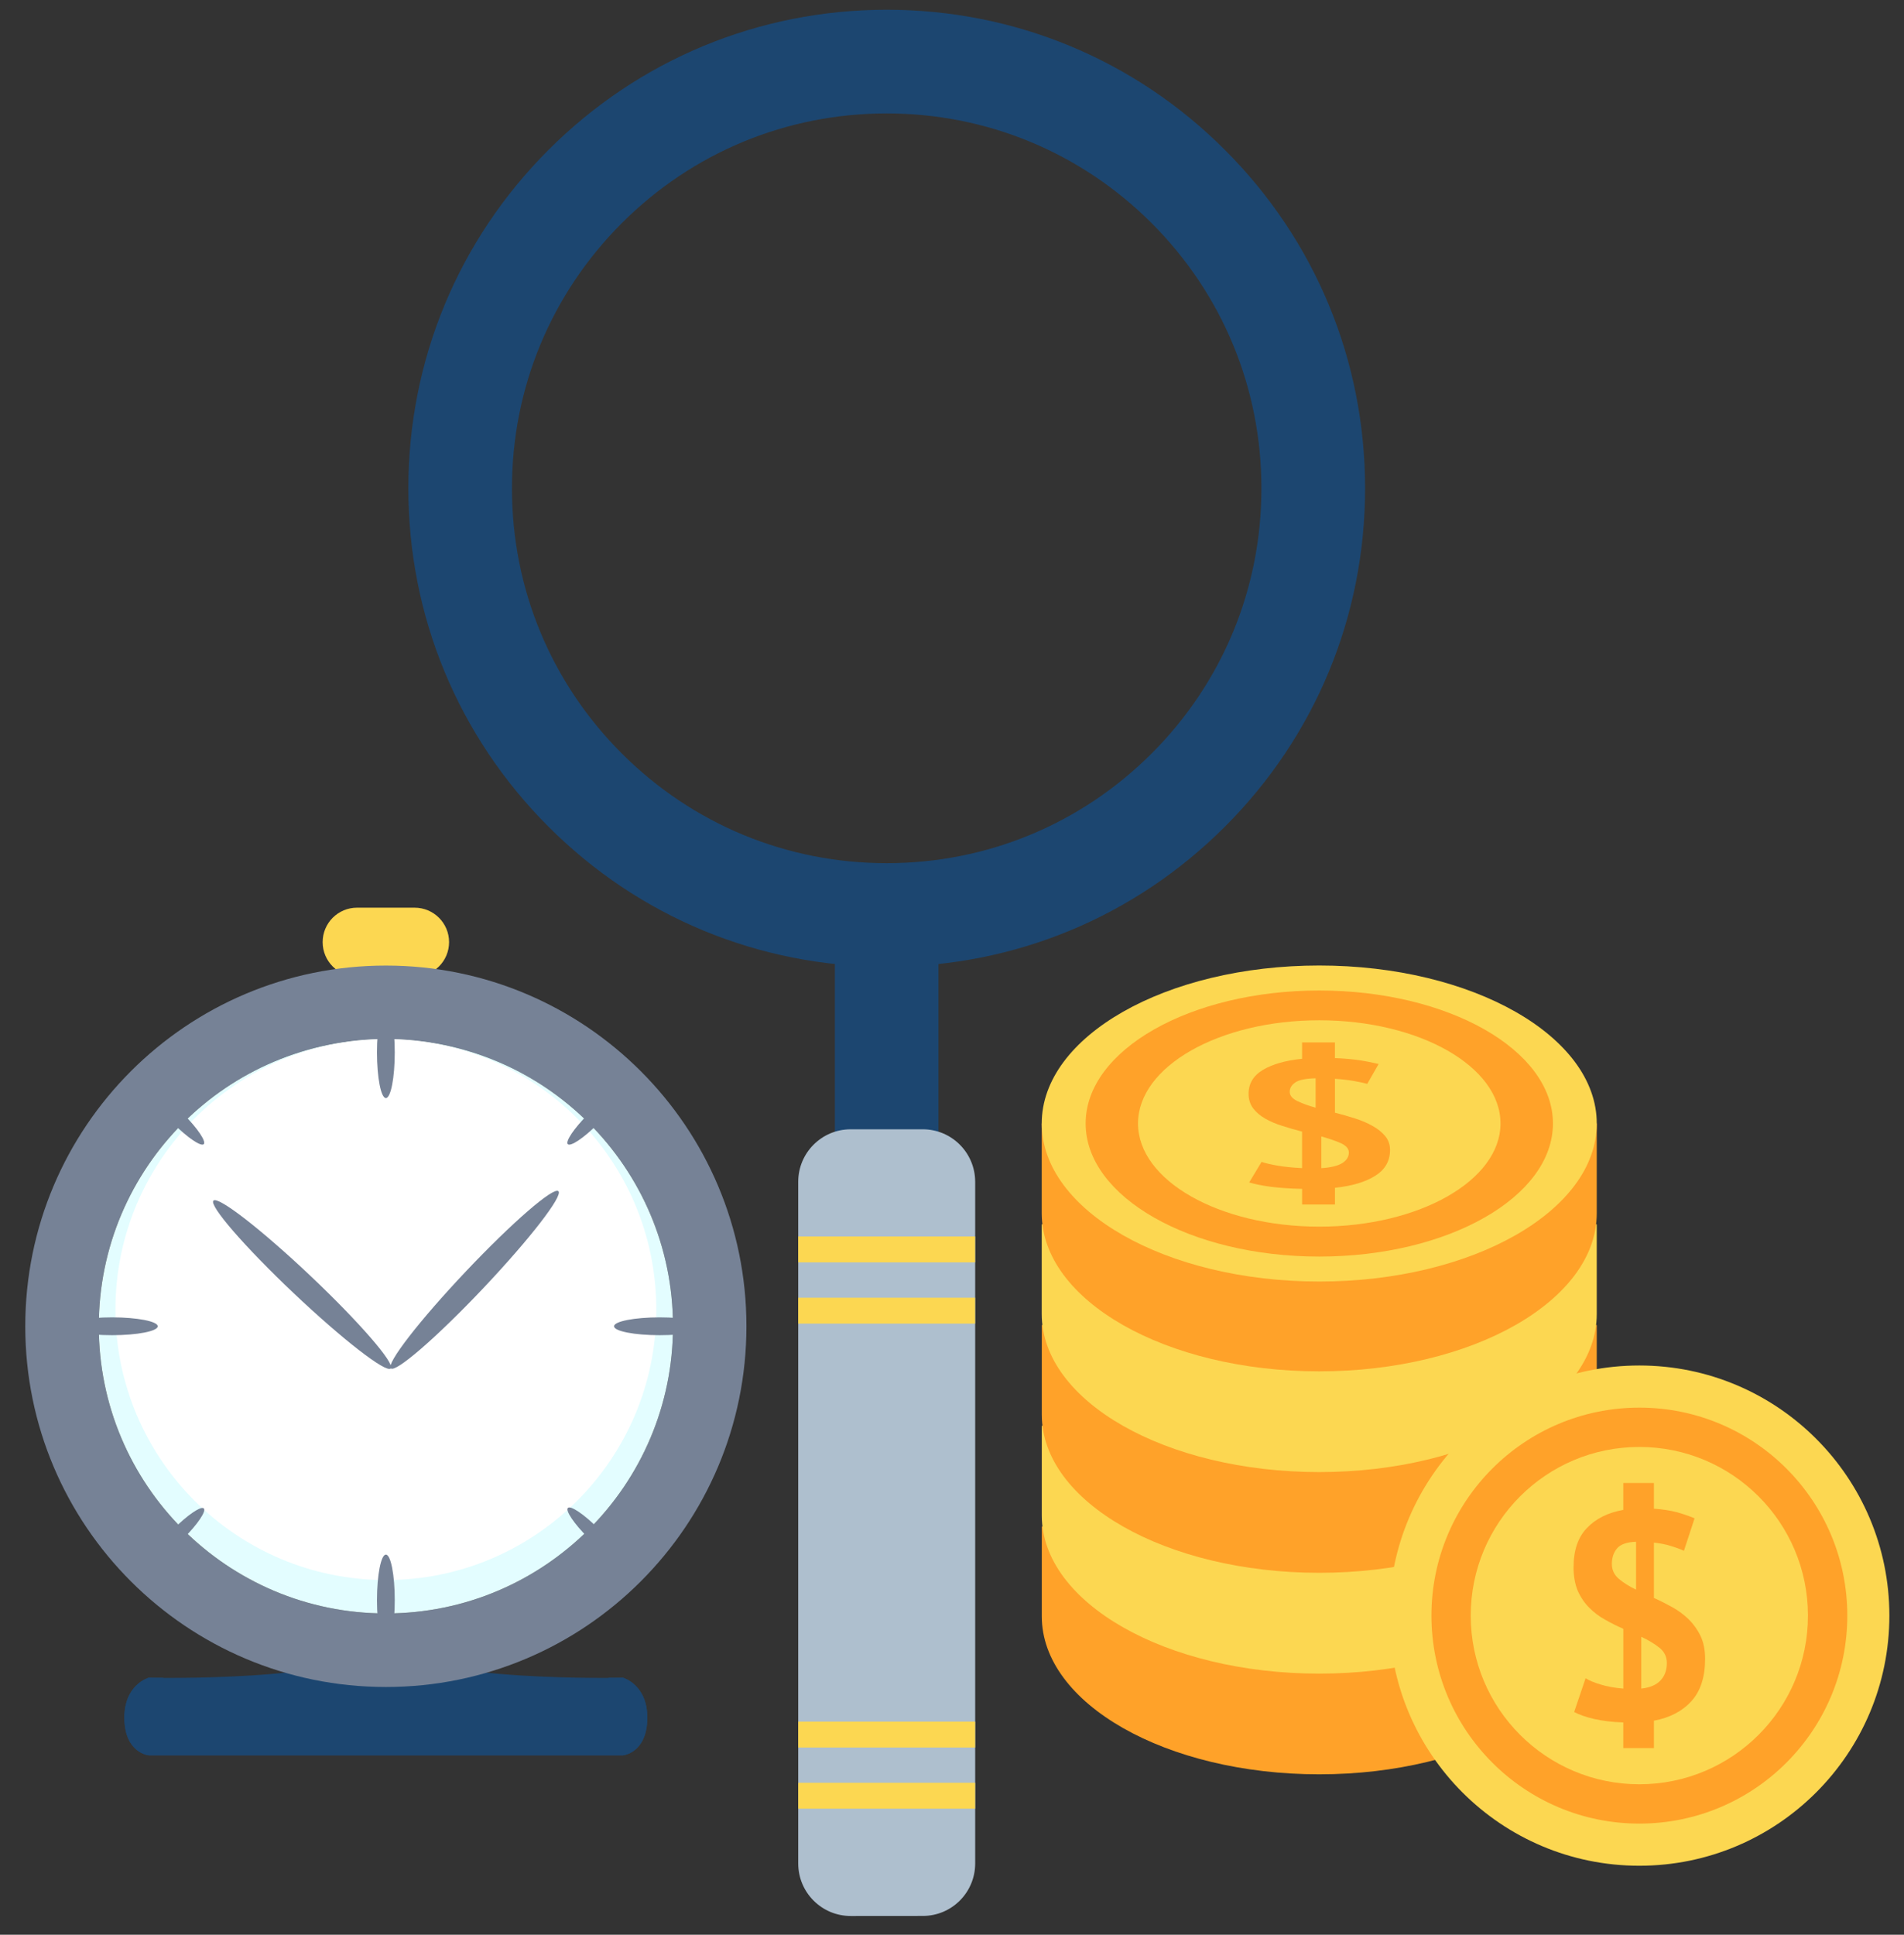 <svg width="63" height="64" viewBox="0 0 63 64" fill="none" xmlns="http://www.w3.org/2000/svg">
<rect x="0" y="0" width="63" height="64" fill="#333333" stroke="none"/>
<path d="M51.203 50.496C49.546 49.132 46.786 48.24 43.651 48.24C40.522 48.24 37.76 49.132 36.104 50.496H34.471V53.467C34.471 56.354 38.581 58.693 43.651 58.693C48.723 58.693 52.834 56.354 52.834 53.467V50.496H51.203Z" fill="#FFA229"/>
<path d="M51.203 47.164C49.546 45.802 46.786 44.906 43.651 44.906C40.522 44.906 37.76 45.802 36.102 47.164H34.471V50.133C34.471 53.02 38.581 55.362 43.651 55.362C48.723 55.362 52.834 53.02 52.834 50.133V47.164H51.203Z" fill="#FCD751"/>
<path d="M51.203 43.831C49.544 42.469 46.784 41.576 43.651 41.576C40.52 41.576 37.76 42.469 36.102 43.831H34.471V46.799C34.471 49.687 38.581 52.027 43.651 52.027C48.723 52.027 52.834 49.687 52.834 46.799V43.831H51.203Z" fill="#FFA229"/>
<path d="M51.203 40.499C49.544 39.135 46.784 38.24 43.651 38.24C40.52 38.24 37.76 39.135 36.102 40.499H34.469V43.468C34.469 46.357 38.579 48.695 43.651 48.695C48.723 48.695 52.834 46.357 52.834 43.468V40.499H51.203Z" fill="#FCD751"/>
<path d="M51.203 37.163C49.544 35.802 46.784 34.909 43.651 34.909C40.52 34.909 37.757 35.802 36.102 37.163H34.469V40.136C34.469 43.022 38.579 45.363 43.651 45.363C48.723 45.363 52.834 43.022 52.834 40.136V37.163H51.203Z" fill="#FFA229"/>
<path d="M52.834 37.163C52.834 40.049 48.724 42.392 43.651 42.392C38.58 42.392 34.469 40.049 34.469 37.163C34.469 34.279 38.579 31.938 43.651 31.938C48.724 31.938 52.834 34.279 52.834 37.163Z" fill="#FCD751"/>
<path d="M51.384 37.163C51.384 39.595 47.923 41.566 43.652 41.566C39.382 41.566 35.922 39.594 35.922 37.163C35.922 34.734 39.383 32.765 43.652 32.765C47.923 32.765 51.384 34.734 51.384 37.163Z" fill="#FFA229"/>
<path d="M43.652 40.576C46.964 40.576 49.649 39.048 49.649 37.163C49.649 35.278 46.964 33.75 43.652 33.75C40.34 33.75 37.655 35.278 37.655 37.163C37.655 39.048 40.34 40.576 43.652 40.576Z" fill="#FCD751"/>
<path d="M43.083 39.327C42.684 39.319 42.335 39.294 42.035 39.256C41.736 39.215 41.502 39.166 41.334 39.114L41.743 38.434C41.867 38.477 42.043 38.518 42.27 38.558C42.499 38.598 42.767 38.624 43.083 38.641V37.432C42.865 37.377 42.652 37.315 42.438 37.246C42.223 37.181 42.035 37.099 41.867 37.005C41.7 36.909 41.564 36.794 41.463 36.661C41.365 36.527 41.313 36.369 41.313 36.185C41.313 35.844 41.471 35.581 41.789 35.39C42.106 35.202 42.539 35.078 43.084 35.024V34.482H44.17V35.001C44.478 35.012 44.748 35.038 44.978 35.071C45.207 35.106 45.42 35.15 45.617 35.196L45.24 35.853C45.121 35.821 44.97 35.789 44.79 35.756C44.609 35.726 44.402 35.701 44.171 35.686V36.806C44.388 36.861 44.608 36.924 44.826 36.994C45.046 37.064 45.24 37.145 45.412 37.243C45.584 37.337 45.724 37.451 45.831 37.578C45.94 37.707 45.994 37.86 45.994 38.039C45.994 38.404 45.831 38.689 45.506 38.893C45.183 39.098 44.736 39.233 44.171 39.291V39.845H43.085V39.327H43.083ZM42.675 36.118C42.675 36.238 42.756 36.338 42.919 36.418C43.085 36.499 43.288 36.573 43.532 36.642V35.669C43.205 35.677 42.977 35.723 42.857 35.807C42.736 35.891 42.675 35.994 42.675 36.118ZM44.631 38.126C44.631 37.998 44.542 37.896 44.363 37.813C44.185 37.736 43.97 37.661 43.72 37.593V38.642C44.028 38.623 44.255 38.569 44.406 38.478C44.556 38.387 44.631 38.269 44.631 38.126Z" fill="#FFA229"/>
<path d="M29.341 31.98V30.265L29.338 31.98C25.11 31.98 21.135 30.334 18.146 27.344C15.157 24.354 13.511 20.38 13.512 16.154C13.511 11.926 15.158 7.95 18.147 4.96C21.136 1.97 25.112 0.323 29.339 0.322C33.567 0.322 37.542 1.968 40.531 4.96C43.522 7.949 45.169 11.926 45.168 16.153C45.169 20.38 43.522 24.355 40.532 27.344C37.543 30.334 33.568 31.98 29.341 31.98ZM29.339 3.752C26.027 3.752 22.914 5.042 20.572 7.384C18.229 9.728 16.939 12.842 16.94 16.155C16.939 19.466 18.229 22.579 20.571 24.921C22.913 27.263 26.025 28.553 29.337 28.553H29.341C32.652 28.553 35.767 27.263 38.109 24.921C40.451 22.579 41.739 19.466 41.738 16.155C41.739 12.842 40.45 9.728 38.108 7.384C35.765 5.042 32.65 3.752 29.339 3.752Z" fill="#1C4670"/>
<path d="M31.053 29.999H27.625V40.736H31.053V29.999Z" fill="#1C4670"/>
<path d="M32.267 61.642C32.267 62.601 31.49 63.379 30.533 63.377L28.147 63.379C27.189 63.38 26.412 62.601 26.412 61.643V39.092C26.412 38.132 27.19 37.356 28.146 37.356H30.534C31.49 37.357 32.265 38.132 32.267 39.091V61.642Z" fill="#AEBFCE"/>
<path d="M32.265 40.902H26.411V41.759H32.265V40.902Z" fill="#FCD751"/>
<path d="M32.265 42.928H26.411V43.784H32.265V42.928Z" fill="#FCD751"/>
<path d="M32.266 58.973H26.412V59.83H32.266V58.973Z" fill="#FCD751"/>
<path d="M32.266 56.949H26.411V57.806H32.266V56.949Z" fill="#FCD751"/>
<path d="M54.242 61.717C58.811 61.717 62.516 58.013 62.516 53.443C62.516 48.873 58.811 45.169 54.242 45.169C49.672 45.169 45.968 48.873 45.968 53.443C45.968 58.013 49.672 61.717 54.242 61.717Z" fill="#FCD751"/>
<path d="M54.244 60.323C58.044 60.323 61.124 57.243 61.124 53.443C61.124 49.643 58.044 46.563 54.244 46.563C50.444 46.563 47.364 49.643 47.364 53.443C47.364 57.243 50.444 60.323 54.244 60.323Z" fill="#FFA229"/>
<path d="M54.243 59.022C57.324 59.022 59.822 56.524 59.822 53.443C59.822 50.362 57.324 47.864 54.243 47.864C51.161 47.864 48.664 50.362 48.664 53.443C48.664 56.524 51.161 59.022 54.243 59.022Z" fill="#FCD751"/>
<path d="M53.713 56.977C53.341 56.964 53.019 56.925 52.738 56.86C52.459 56.794 52.244 56.717 52.086 56.632L52.464 55.516C52.583 55.588 52.744 55.658 52.958 55.721C53.167 55.787 53.42 55.833 53.713 55.857V53.88C53.51 53.792 53.311 53.691 53.113 53.579C52.915 53.47 52.738 53.338 52.583 53.18C52.428 53.024 52.301 52.837 52.205 52.621C52.113 52.4 52.066 52.142 52.066 51.846C52.066 51.286 52.212 50.853 52.508 50.546C52.801 50.236 53.204 50.036 53.712 49.946V49.056H54.725V49.906C55.01 49.926 55.261 49.965 55.476 50.02C55.687 50.08 55.888 50.147 56.07 50.225L55.718 51.299C55.607 51.248 55.469 51.195 55.3 51.145C55.131 51.088 54.939 51.052 54.725 51.028V52.859C54.926 52.948 55.131 53.051 55.334 53.164C55.537 53.277 55.718 53.414 55.878 53.567C56.036 53.725 56.169 53.909 56.269 54.119C56.368 54.33 56.419 54.582 56.419 54.871C56.419 55.47 56.269 55.939 55.967 56.271C55.665 56.606 55.249 56.821 54.725 56.919V57.825H53.712V56.977H53.713ZM53.334 51.733C53.334 51.929 53.408 52.091 53.56 52.223C53.716 52.355 53.903 52.473 54.134 52.584V51C53.827 51.011 53.614 51.087 53.503 51.223C53.389 51.359 53.334 51.53 53.334 51.733ZM55.153 55.012C55.153 54.806 55.072 54.635 54.904 54.503C54.742 54.374 54.542 54.251 54.306 54.144V55.857C54.59 55.827 54.805 55.736 54.943 55.588C55.083 55.44 55.153 55.247 55.153 55.012Z" fill="#FFA229"/>
<path d="M20.613 55.498C20.613 55.498 14.16 55.648 12.767 54.44C11.374 55.648 4.92 55.498 4.92 55.498C4.92 55.498 4.096 55.724 4.116 56.858C4.136 57.991 4.92 58.065 4.92 58.065H12.767H20.613C20.613 58.065 21.399 57.991 21.418 56.858C21.438 55.724 20.613 55.498 20.613 55.498Z" fill="#1C4670"/>
<path d="M20.613 55.498C20.613 55.498 20.528 55.497 20.11 55.498C20.262 55.546 20.817 55.769 20.801 56.5C20.783 57.345 19.901 57.211 19.901 57.211H12.767H5.633C5.633 57.211 4.751 57.345 4.731 56.5C4.716 55.77 5.272 55.546 5.423 55.498C5.005 55.497 4.92 55.498 4.92 55.498C4.92 55.498 4.096 55.724 4.116 56.858C4.136 57.991 4.92 58.065 4.92 58.065H12.767H20.613C20.613 58.065 21.399 57.991 21.418 56.858C21.438 55.724 20.613 55.498 20.613 55.498Z" fill="#1C4670"/>
<path d="M14.859 31.164C14.859 31.795 14.348 32.302 13.718 32.302H11.814C11.184 32.302 10.676 31.795 10.676 31.164C10.676 30.536 11.184 30.025 11.814 30.025H13.718C14.349 30.025 14.859 30.536 14.859 31.164Z" fill="#FCD751"/>
<path d="M12.768 31.94C6.177 31.94 0.836 37.283 0.836 43.872C0.836 50.461 6.177 55.804 12.768 55.804C19.357 55.804 24.698 50.461 24.698 43.872C24.698 37.283 19.356 31.94 12.768 31.94ZM12.768 53.371C7.521 53.371 3.266 49.118 3.266 43.872C3.266 38.624 7.521 34.371 12.768 34.371C18.015 34.371 22.268 38.624 22.268 43.872C22.268 49.118 18.015 53.371 12.768 53.371Z" fill="#768296"/>
<path d="M12.768 53.371C18.015 53.371 22.268 49.118 22.268 43.871C22.268 38.624 18.015 34.371 12.768 34.371C7.521 34.371 3.268 38.624 3.268 43.871C3.268 49.118 7.521 53.371 12.768 53.371Z" fill="#E3FDFF"/>
<path d="M12.768 52.267C17.71 52.267 21.716 48.261 21.716 43.319C21.716 38.377 17.71 34.371 12.768 34.371C7.826 34.371 3.82 38.377 3.82 43.319C3.82 48.261 7.826 52.267 12.768 52.267Z" fill="white"/>
<path d="M12.93 45.265C13.091 45.417 14.462 44.228 15.994 42.609C17.526 40.99 18.637 39.555 18.477 39.403C18.316 39.251 16.944 40.441 15.413 42.059C13.881 43.678 12.77 45.113 12.93 45.265Z" fill="#768296"/>
<path d="M12.928 45.267C13.08 45.106 11.889 43.734 10.269 42.201C8.649 40.669 7.213 39.556 7.062 39.716C6.91 39.876 8.101 41.248 9.721 42.781C11.341 44.314 12.777 45.427 12.928 45.267Z" fill="#768296"/>
<path d="M12.768 54.441C12.931 54.441 13.062 53.766 13.062 52.933C13.062 52.1 12.931 51.425 12.768 51.425C12.606 51.425 12.474 52.1 12.474 52.933C12.474 53.766 12.606 54.441 12.768 54.441Z" fill="#768296"/>
<path d="M12.768 36.323C12.931 36.323 13.062 35.647 13.062 34.812C13.062 33.977 12.931 33.301 12.768 33.301C12.606 33.301 12.474 33.977 12.474 34.812C12.474 35.647 12.606 36.323 12.768 36.323Z" fill="#768296"/>
<path d="M21.827 44.167C22.66 44.167 23.336 44.035 23.336 43.872C23.336 43.709 22.66 43.577 21.827 43.577C20.994 43.577 20.318 43.709 20.318 43.872C20.318 44.035 20.994 44.167 21.827 44.167Z" fill="#768296"/>
<path d="M3.708 44.167C4.542 44.167 5.219 44.035 5.219 43.872C5.219 43.709 4.542 43.577 3.708 43.577C2.873 43.577 2.197 43.709 2.197 43.872C2.197 44.035 2.873 44.167 3.708 44.167Z" fill="#768296"/>
<path d="M20.444 51.529C20.532 51.44 20.234 50.999 19.777 50.544C19.321 50.089 18.879 49.792 18.791 49.881C18.702 49.969 19 50.41 19.457 50.865C19.913 51.32 20.355 51.617 20.444 51.529Z" fill="#768296"/>
<path d="M6.742 37.848C6.83 37.759 6.532 37.317 6.076 36.861C5.62 36.405 5.178 36.107 5.09 36.196C5.001 36.285 5.299 36.726 5.755 37.182C6.211 37.639 6.653 37.936 6.742 37.848Z" fill="#768296"/>
<path d="M19.456 36.862C19.909 36.406 20.352 36.107 20.44 36.197C20.53 36.287 20.234 36.729 19.775 37.183C19.32 37.641 18.877 37.937 18.788 37.848C18.701 37.761 18.997 37.317 19.456 36.862Z" fill="#768296"/>
<path d="M6.744 49.898C6.655 49.809 6.213 50.107 5.757 50.563C5.301 51.019 5.003 51.461 5.092 51.549C5.181 51.638 5.622 51.34 6.078 50.884C6.534 50.428 6.832 49.986 6.744 49.898Z" fill="#768296"/>
</svg>
